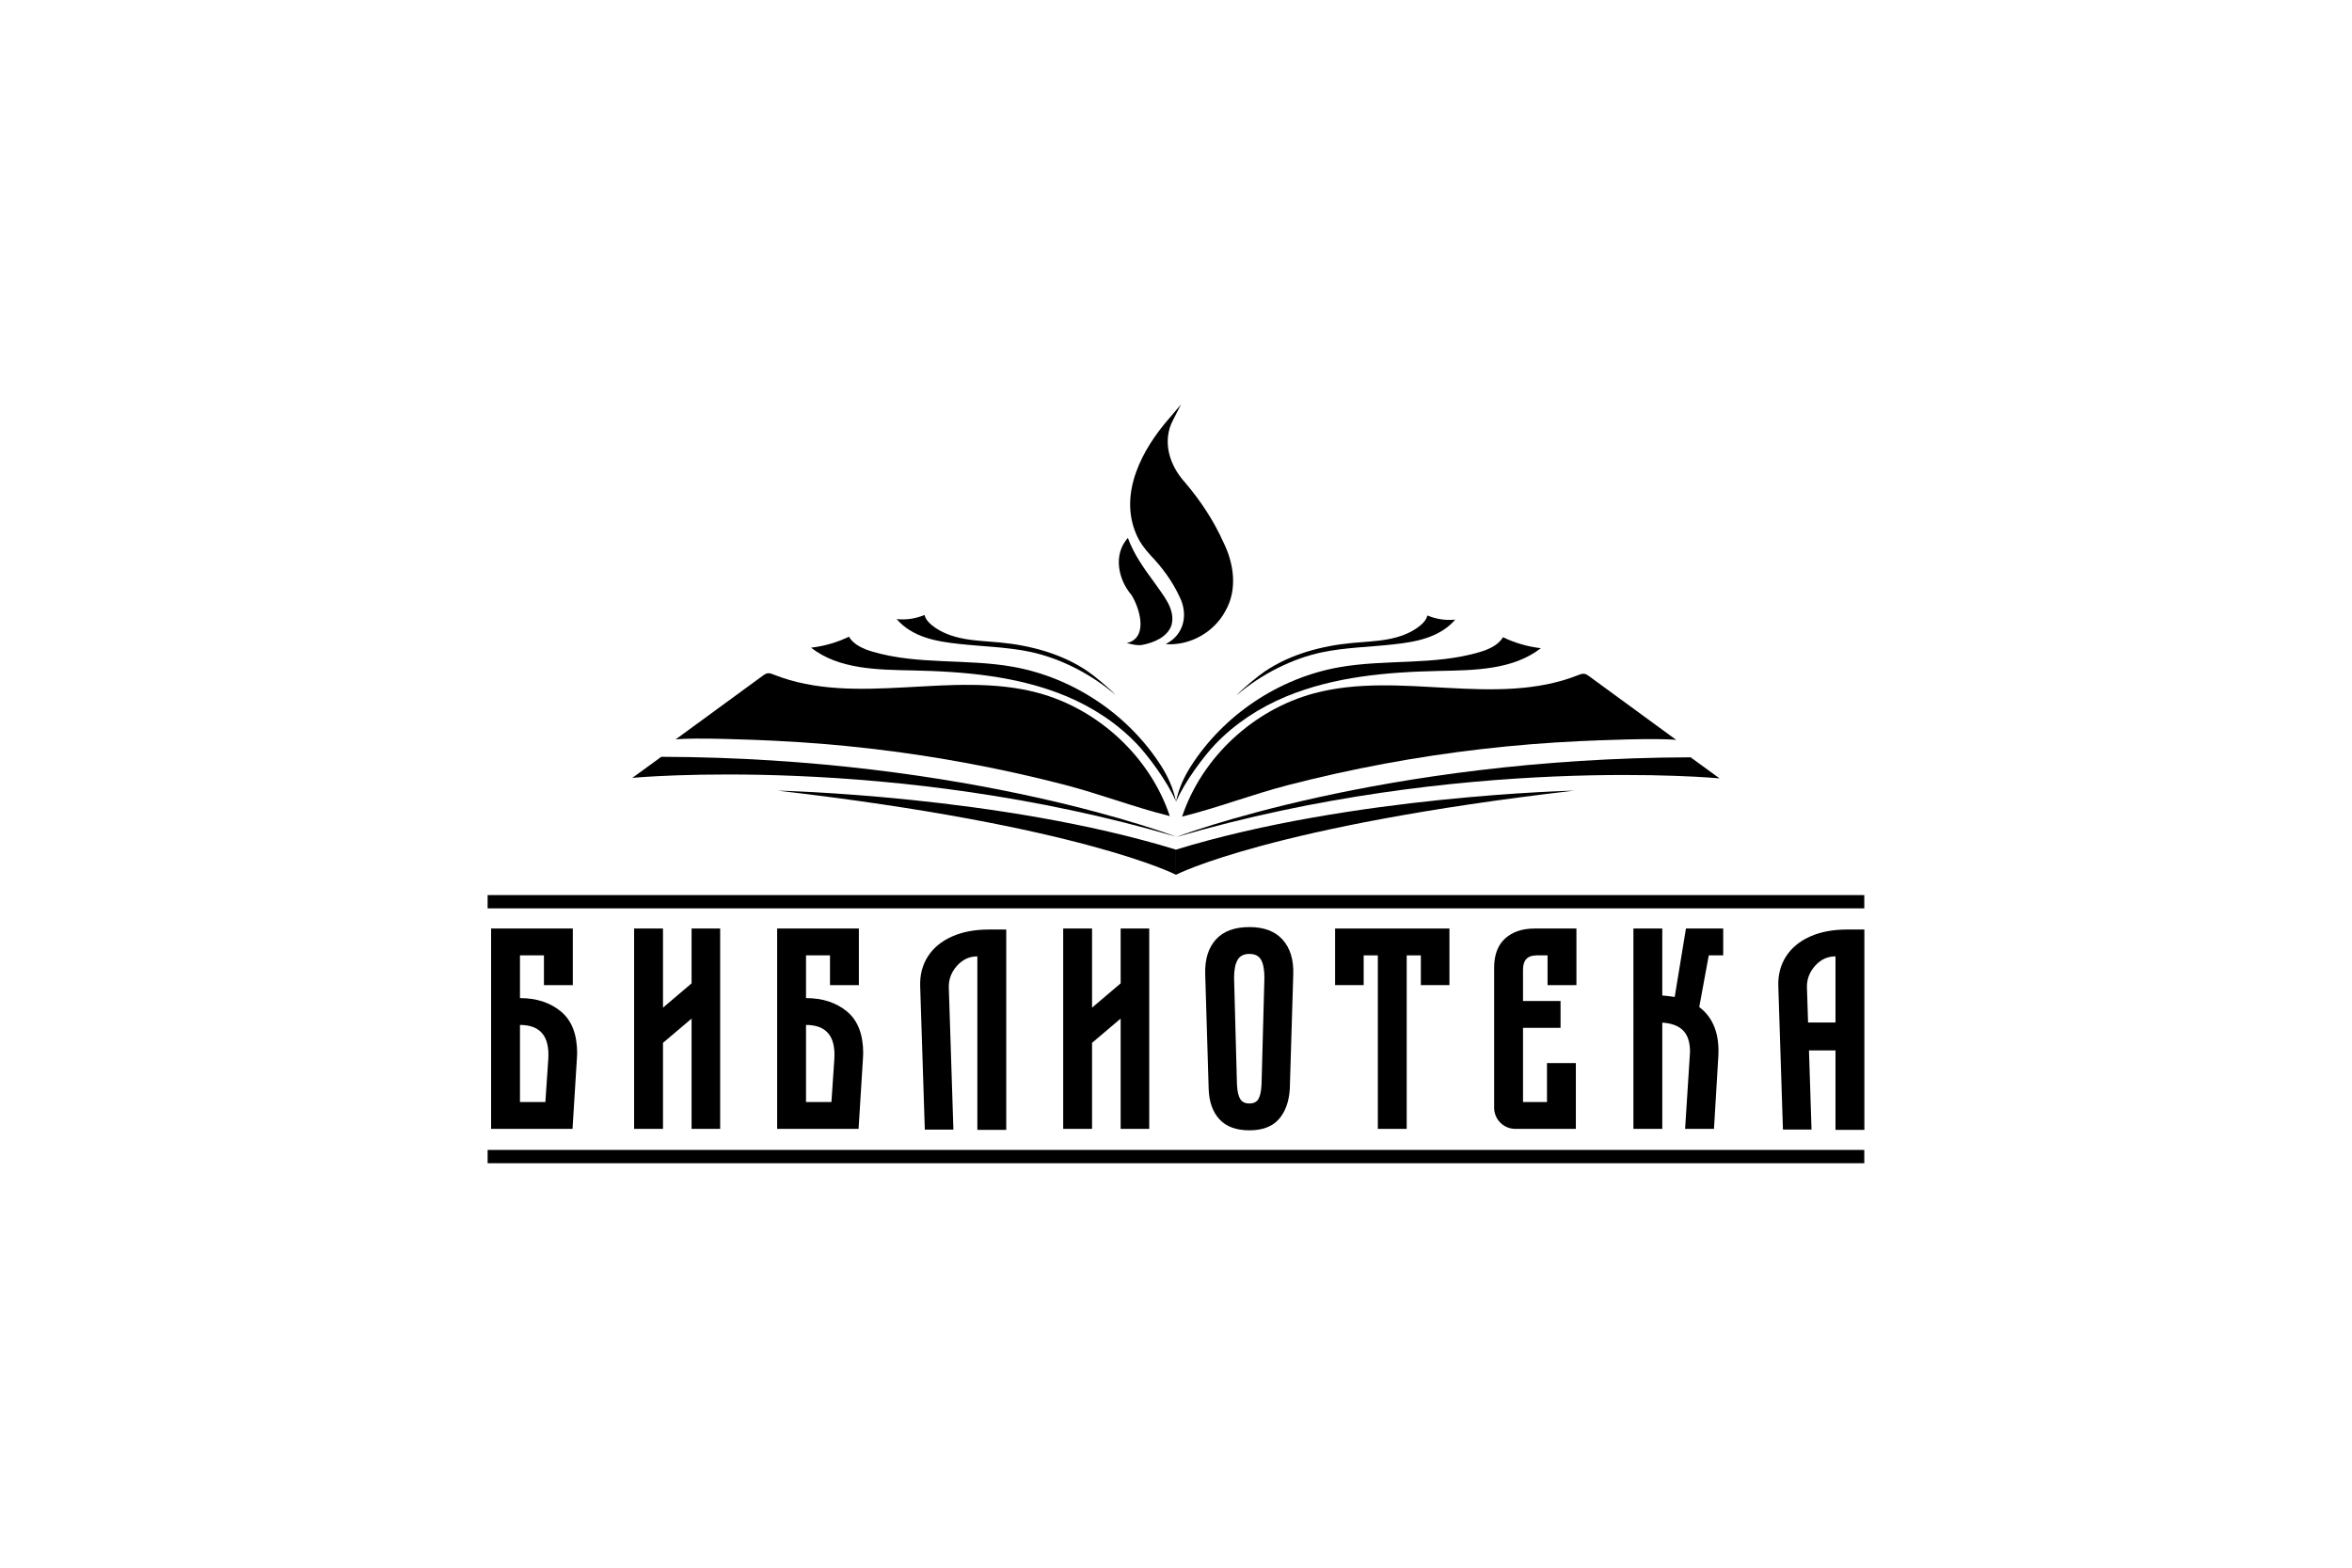 <?xml version="1.0" encoding="utf-8"?>
<!-- Generator: Adobe Illustrator 26.3.1, SVG Export Plug-In . SVG Version: 6.00 Build 0)  -->
<svg version="1.1" id="Слой_1" xmlns="http://www.w3.org/2000/svg" xmlns:xlink="http://www.w3.org/1999/xlink" x="0px" y="0px"
	 viewBox="0 0 3000 2000" style="enable-background:new 0 0 3000 2000;" xml:space="preserve">
<g>
	<g id="XMLID_00000119113922375520050270000008171114841851109511_">
		<g>
			<path d="M1560.34,691.53c13.5,26.97,18.43,60.66,2.67,87.9c-14.33,27.04-44.83,44.2-74.97,42.39l-1.18-0.07l1.02-0.59
				c22.74-12.1,27.81-37.67,16.66-59.82c-9.07-19.67-22.02-37.24-36.94-52.84c-7.28-7.96-13.99-16.71-18.22-26.77
				c-22.83-52.7,7.89-109.36,42.66-148.85l14.33-16.89l-10.08,19.76c-14.38,27.04-4.66,58.08,15.24,79.78
				C1530.93,638.37,1548.02,663.94,1560.34,691.53z"/>
			<path d="M1472.06,742.69c10.9,16.14,28.15,34.41,22.02,55.46c-5.49,14.97-23.06,22.04-37.69,24.71
				c-6.47,0.86-13.04-0.93-19.24-2.55l3.55-0.9c23.6-8.98,12.5-44.4,2.49-60.36c-17.02-19.92-23.6-51.5-4.57-72.8
				C1446.08,706.92,1459.08,725.01,1472.06,742.69z"/>
		</g>
		<g>
		</g>
	</g>
	<g>
		<g>
			<g>
				<g>
					<path d="M1323.84,883.89c-109.48-29.4-231.58,18.57-336.94-23.25c-2.58-1.03-5.32-2.12-8.06-1.65
						c-2.21,0.38-4.1,1.74-5.91,3.06c-37.06,27.1-74.12,54.2-111.18,81.3c23.79-2.79,101.78,0.53,123.16,1.52
						c41.6,1.93,83.13,5.29,124.5,10.06c83.31,9.61,165.96,24.96,247.17,45.93c45.58,11.76,90.06,29.01,135.52,40.27
						C1466.73,965.24,1400.72,904.54,1323.84,883.89z"/>
					<path d="M1359.48,887.96c-61.31-25.44-128.87-31.25-195.24-32.65c-45.14-0.95-94.15-1.24-129.74-29.02
						c16.73-1.92,33.13-6.68,48.3-13.99c6.3,10.48,18.57,15.65,30.3,19.11c57.65,17.01,119.75,8.69,178.93,19.24
						c76.94,13.72,147.31,60.88,189.26,126.81c7.76,12.2,15.29,27.77,18.65,45.04c-11.32-26.72-36.97-59.86-49.77-73.32
						C1424.87,922.56,1393.33,902.01,1359.48,887.96z"/>
					<path d="M1314.52,831.7c-29.37-6.28-61.46-6.9-91.31-10.22c-14.54-1.62-29.15-3.6-43.01-8.27
						c-13.86-4.67-27.06-12.21-36.46-23.42c12.01,1.31,24.36-0.51,35.48-5.24c1.25,5.32,5.19,9.61,9.42,13.07
						c11.67,9.54,26.41,14.63,41.24,17.34c14.83,2.71,29.96,3.22,44.97,4.63c39.18,3.69,78.91,14.2,111.86,36.38
						c9.19,6.19,28.67,22.48,36.2,30.63C1390.16,858.42,1350.33,839.37,1314.52,831.7z"/>
					<g>
						<path d="M1499.94,1067.34c0,0-261.43-100.71-656.45-101.83l-36.93,26.86C806.57,992.36,1136.95,961.03,1499.94,1067.34z"/>
					</g>
				</g>
				<g>
					<path d="M1676.05,884.54c109.48-29.4,231.58,18.57,336.94-23.25c2.58-1.03,5.32-2.12,8.06-1.65c2.21,0.38,4.1,1.74,5.91,3.06
						c37.06,27.1,74.12,54.2,111.18,81.3c-23.79-2.79-101.78,0.53-123.16,1.52c-41.6,1.93-83.13,5.29-124.5,10.06
						c-83.31,9.61-165.96,24.96-247.17,45.93c-45.58,11.76-90.06,29.01-135.52,40.27C1533.16,965.89,1599.17,905.19,1676.05,884.54z
						"/>
					<path d="M1640.4,888.61c61.31-25.44,128.87-31.25,195.24-32.65c45.14-0.95,94.15-1.24,129.74-29.02
						c-16.73-1.92-33.13-6.68-48.3-13.99c-6.3,10.48-18.57,15.65-30.3,19.11c-57.65,17.01-119.75,8.69-178.93,19.24
						c-76.94,13.72-147.31,60.88-189.26,126.81c-7.76,12.2-15.29,27.77-18.65,45.04c11.32-26.72,36.97-59.86,49.77-73.32
						C1575.02,923.2,1606.56,902.66,1640.4,888.61z"/>
					<path d="M1685.37,832.35c29.37-6.28,61.46-6.9,91.31-10.22c14.54-1.62,29.15-3.6,43.01-8.27
						c13.86-4.67,27.06-12.21,36.46-23.42c-12.01,1.31-24.36-0.51-35.48-5.24c-1.25,5.32-5.19,9.61-9.43,13.07
						c-11.67,9.54-26.41,14.63-41.24,17.34c-14.83,2.71-29.96,3.22-44.97,4.63c-39.18,3.69-78.91,14.2-111.86,36.38
						c-9.19,6.19-28.67,22.48-36.2,30.63C1609.73,859.07,1649.56,840.01,1685.37,832.35z"/>
					<g>
						<path d="M1499.94,1067.98c0,0,261.43-100.71,656.45-101.83l36.93,26.86C2193.32,993.01,1862.94,961.67,1499.94,1067.98z"/>
					</g>
				</g>
			</g>
			<path d="M991.98,1008.66c0,0,283.92,6.41,507.97,75.28v32.04C1499.94,1115.98,1379.61,1053.51,991.98,1008.66z"/>
			<path d="M2007.91,1008.66c0,0-283.92,6.41-507.97,75.28v32.04C1499.94,1115.98,1620.28,1053.51,2007.91,1008.66z"/>
		</g>
	</g>
	<g>
		<rect x="621.97" y="1141.91" width="1755.95" height="16.96"/>
	</g>
	<g>
		<rect x="621.97" y="1467.04" width="1755.95" height="16.96"/>
	</g>
	<path d="M626.4,1184.58h104.23v72.19H693.8v-37.94h-30.57v54.51c21.11,0,38.54,5.71,52.3,17.12
		c13.75,11.42,20.62,29.16,20.62,53.22l-0.37,7.73l-5.52,88.76H626.4V1184.58z M695.64,1405.92l3.68-54.51
		c1.96-29.22-10.07-43.83-36.09-43.83v98.34H695.64z"/>
	<path d="M808.83,1184.58h36.83v100.91l36.46-30.94v-69.98h36.46v255.6h-36.46v-140.69l-36.46,30.94v109.75h-36.83V1184.58z"/>
	<path d="M991.26,1184.58h104.23v72.19h-36.83v-37.94h-30.57v54.51c21.11,0,38.54,5.71,52.3,17.12
		c13.75,11.42,20.62,29.16,20.62,53.22l-0.37,7.73l-5.52,88.76H991.26V1184.58z M1060.5,1405.92l3.68-54.51
		c1.96-29.22-10.07-43.83-36.09-43.83v98.34H1060.5z"/>
	<path d="M1356.11,1184.58h36.83v100.91l36.46-30.94v-69.98h36.46v255.6h-36.46v-140.69l-36.46,30.94v109.75h-36.83V1184.58z"/>
	<path d="M1550.88,1198.57c9.58-10.56,23.81-15.84,42.72-15.84c18.66,0,32.78,5.34,42.35,16.02c9.58,10.68,14.12,25.23,13.63,43.64
		l-4.42,146.58c-0.98,16.45-5.65,29.41-14,38.86c-8.35,9.45-20.87,14.18-37.56,14.18c-16.94,0-29.71-4.73-38.3-14.18
		c-8.6-9.45-13.14-22.4-13.63-38.86l-4.42-146.58C1536.76,1223.75,1541.3,1209.13,1550.88,1198.57z M1577.77,1384.19
		c0.49,8.35,1.9,14.36,4.24,18.05c2.33,3.68,6.2,5.52,11.6,5.52c5.4,0,9.21-1.84,11.42-5.52c2.21-3.68,3.56-9.7,4.05-18.05
		l3.68-136.64c0-10.31-1.42-17.98-4.24-23.02c-2.83-5.03-7.8-7.55-14.92-7.55c-7.12,0-12.15,2.58-15.1,7.73
		c-2.95,5.16-4.42,12.77-4.42,22.84L1577.77,1384.19z"/>
	<path d="M1702.92,1184.58h145.85v72.19h-36.46v-37.94h-18.05v221.35h-36.83v-221.35h-18.05v37.94h-36.46V1184.58z"/>
	<path d="M1905.79,1234.67c0-16.45,4.66-28.91,14-37.38c9.33-8.47,21.85-12.71,37.56-12.71h53.4v72.19h-36.83v-37.94h-13.99
		c-11.54,0-17.31,6.02-17.31,18.05v40.14h47.88v34.25h-47.88v94.65h30.57v-49.72h36.83v83.97h-77.24
		c-14.9,0-26.98-12.08-26.98-26.99V1234.67z"/>
	<path d="M2083.43,1184.58h36.83v85.44c3.68,0.25,8.96,0.86,15.84,1.84l14.36-87.29h47.51v34.25h-18.41l-12.15,65.93
		c17.92,13.5,26.02,34.62,24.31,63.34l-5.52,92.07h-36.83l5.89-92.07l0.37-6.26c0-12.28-2.95-21.36-8.84-27.25
		c-5.89-5.89-14.73-9.21-26.52-9.94v135.53h-36.83V1184.58z"/>
	<g>
		<path d="M1173.71,1258.41c-0.49-14.49,2.76-27.2,9.76-38.12c7-10.93,17.18-19.4,30.57-25.41c13.38-6.02,29.15-9.02,47.33-9.02
			h22.1v255.6h-36.83V1220.1c-10.07,0-18.66,3.92-25.78,11.79c-7.12,7.86-10.68,16.82-10.68,26.89l5.89,182.31h-36.46
			L1173.71,1258.41z"/>
	</g>
	<path d="M2355.93,1185.85c-18.17,0-33.95,3-47.33,9.02c-13.38,6.02-23.57,14.48-30.57,25.41c-7,10.92-10.25,23.63-9.76,38.12
		l5.89,182.67h36.46l-3.26-100.98h33.83v101.35h36.83v-255.6H2355.93z M2306.22,1304.5l-1.48-45.73c0-10.07,3.56-19.03,10.68-26.89
		c7.12-7.86,15.71-11.79,25.78-11.79v84.4H2306.22z"/>
</g>
</svg>
